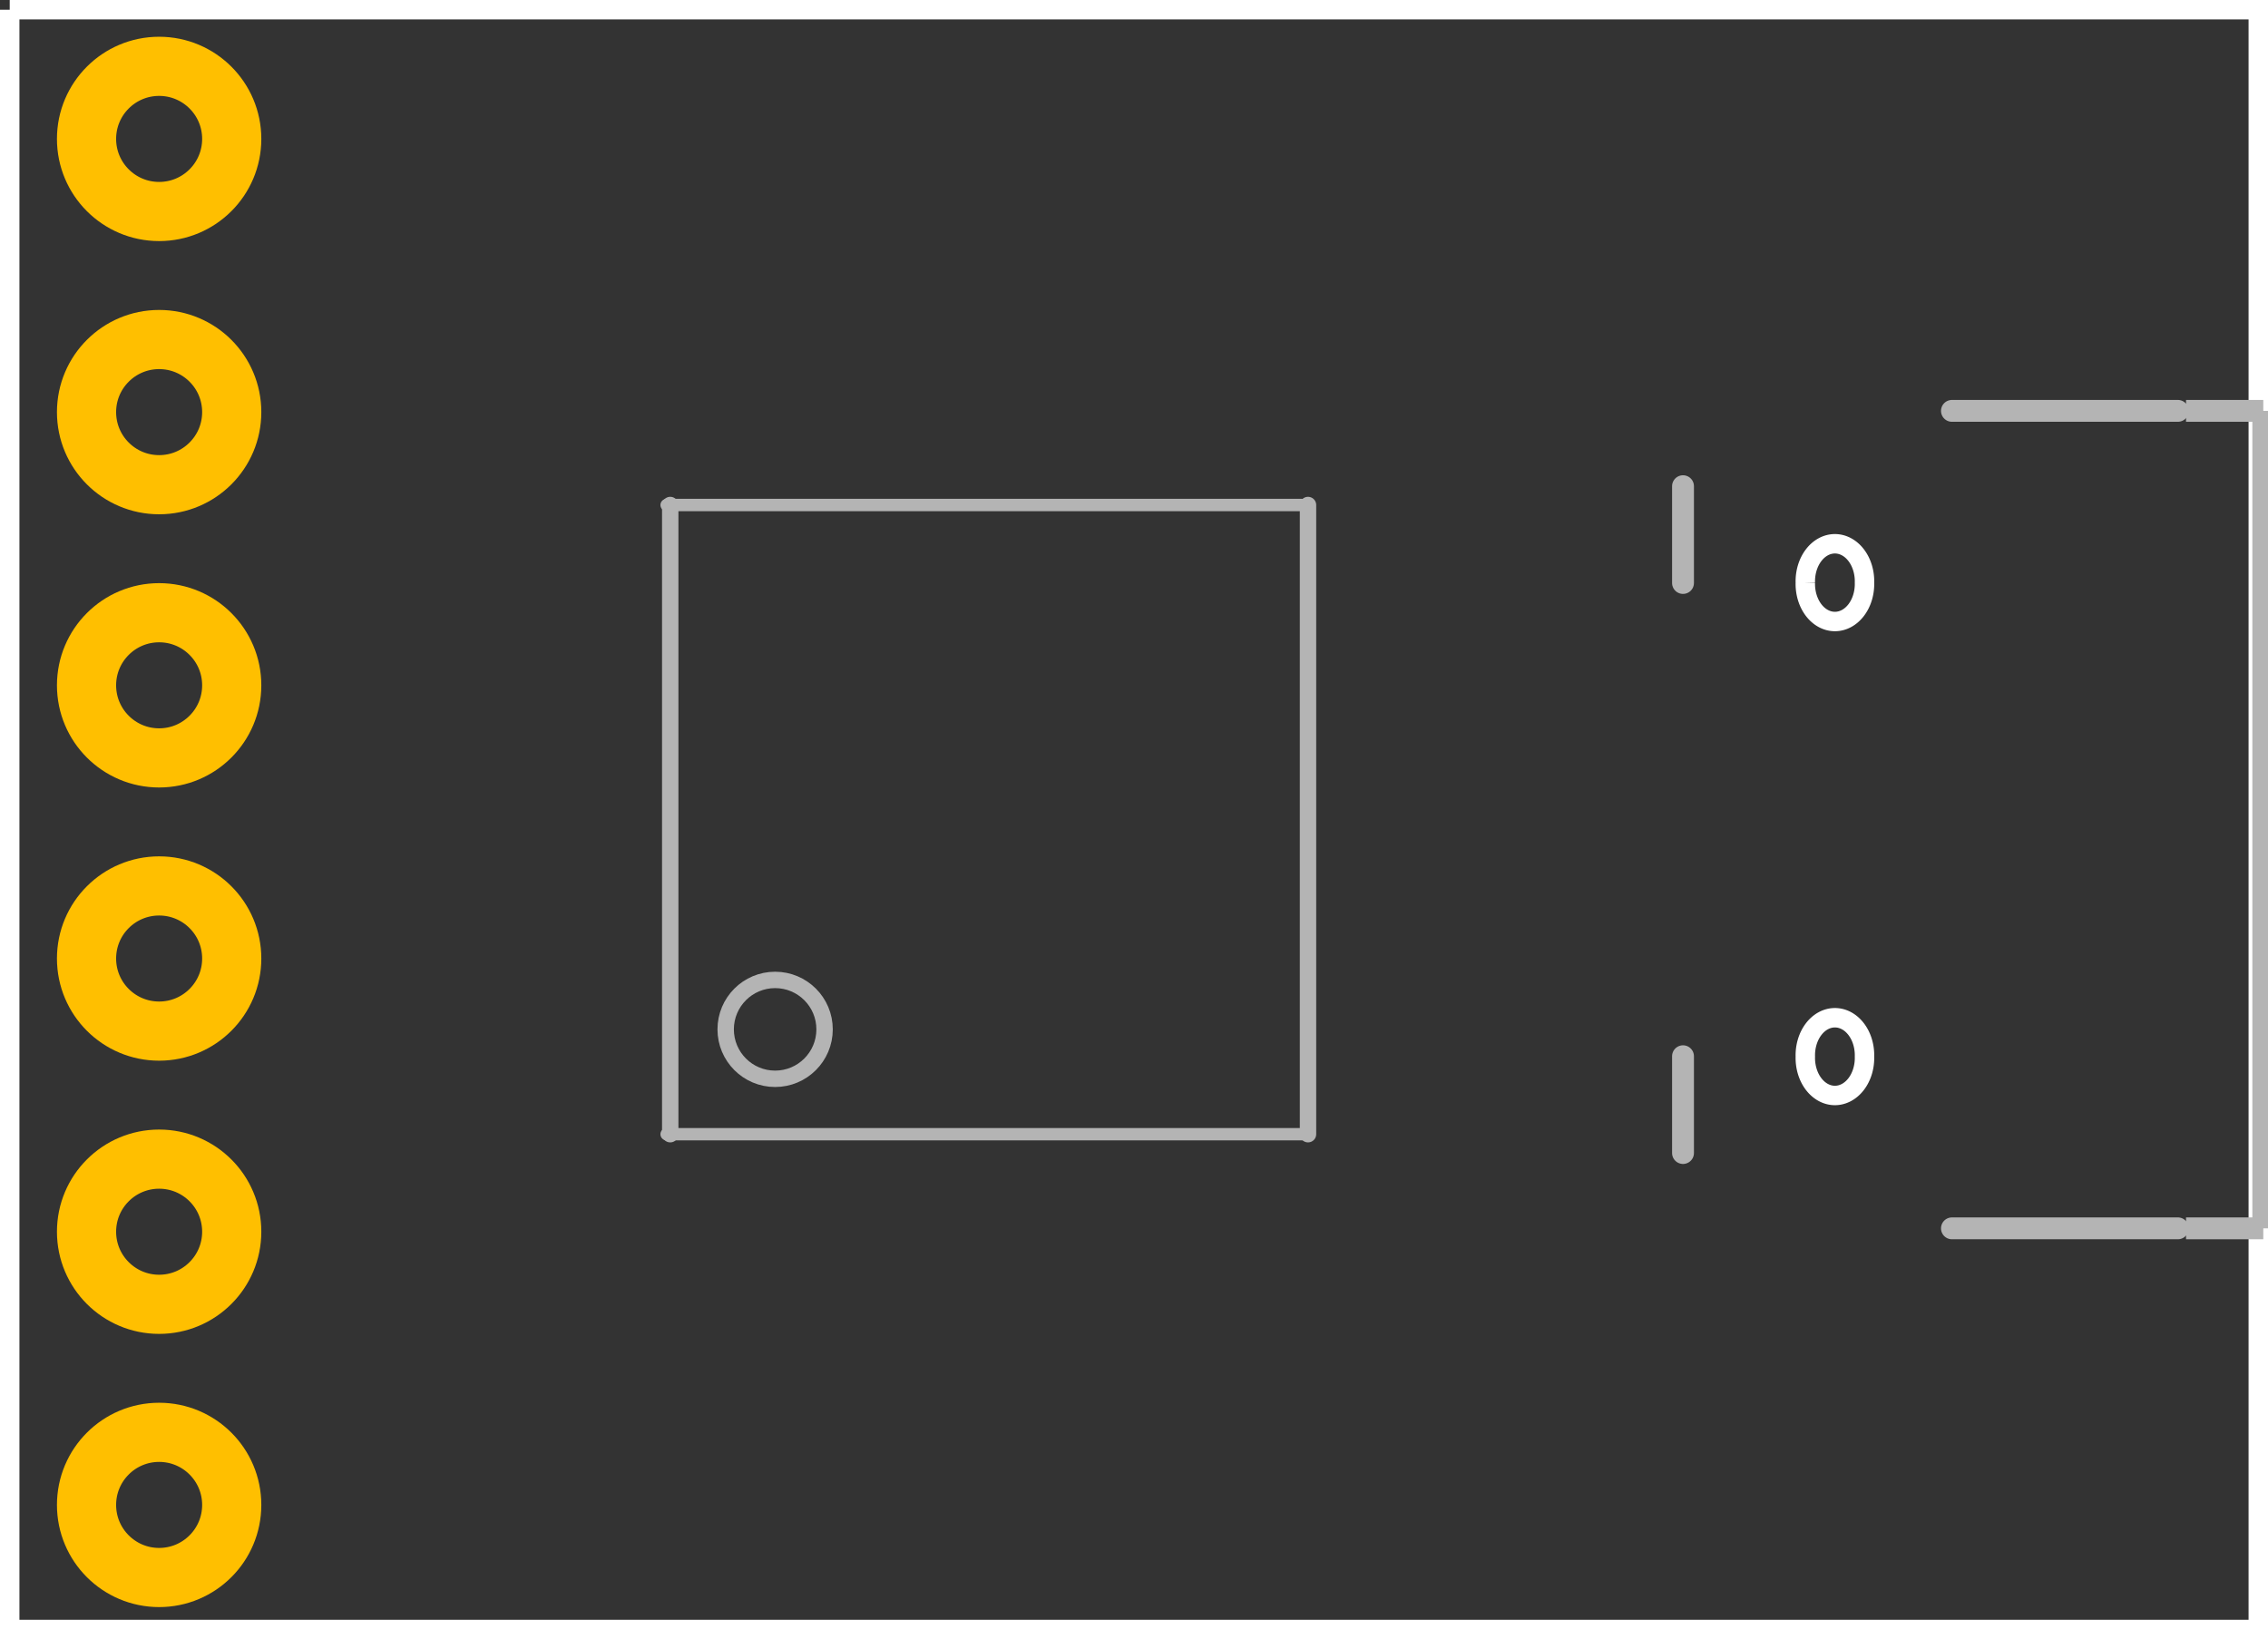 <?xml version="1.0" encoding="UTF-8" standalone="no"?>
<svg
   xmlns:dc="http://purl.org/dc/elements/1.1/"
   xmlns:cc="http://creativecommons.org/ns#"
   xmlns:rdf="http://www.w3.org/1999/02/22-rdf-syntax-ns#"
   xmlns:svg="http://www.w3.org/2000/svg"
   xmlns="http://www.w3.org/2000/svg"
   viewBox="0 0 59.76 43.2"
   x="0in"
   id="svg15172"
   width="0.83in"
   y="0in"
   gorn="0"
   version="1.2"
   height="0.6in">
  <rect x="0" y="0" width="59.76" height="43.2" fill="#333333" stroke="none"/>
  <defs
     id="defs15176" />
  <desc
     id="desc15101">
    <referenceFile>CP2102 USB UART_pcb.svg</referenceFile>
  </desc>
  <desc
     id="desc15103">Fritzing footprint created with inkscape</desc>
  <g
     id="g3549"
     transform="translate(0,-1.7166141e-6)">
    <g
       id="g3547">
      <g
         id="g3545">
        <g
           id="silkscreen"
           stroke-width="0"
           gorn="0.4.0.0.0">
          <path
             stroke="#ffffff"
             fill="none"
             id="path15105"
             stroke-width="0.512"
             gorn="0.4.0.0.0.0"
             d="M 0.256,0.256 H 59.504 V 42.944 H 0.256 V 0.256 M 47.569,27.846 a 0.78,0.989 0 1 0 1.559,0 0.78,0.989 0 1 0 -1.559,0 z m 0,-12.491 a 0.78,0.989 0 1 0 1.559,0 0.78,0.989 0 1 0 -1.559,0 z" />
          <g
             id="g15113"
             stroke-width="0"
             gorn="0.4.0.0.0.1">
            <title
               id="title15107">element:JP1</title>
            <g
               id="g15111"
               stroke-width="0"
               gorn="0.4.0.0.0.1.1">
              <title
                 id="title15109">package:1X06</title>
            </g>
          </g>
          <g
             id="g15121"
             stroke-width="0"
             gorn="0.4.0.0.0.2">
            <title
               id="title15115">element:U$2</title>
            <g
               id="g15119"
               stroke-width="0"
               gorn="0.4.0.0.0.2.1">
              <title
                 id="title15117">package:SFE-NEW-WEBLOGO</title>
            </g>
          </g>
          <g
             id="IC"
             stroke-width="0"
             gorn="0.4.0.0.0.3">
            <title
               id="title15123">element:U1</title>
            <g
               id="g15137"
               stroke-width="0"
               gorn="0.4.0.0.0.3.1">
              <title
                 id="title15125">package:SSOP28DB</title>
              <line
                 stroke="#b4b4b4"
                 id="line15127"
                 x2="34.308"
                 x1="17.565"
                 style="stroke-linecap:round;"
                 y2="13.309"
                 stroke-width="0.326"
                 y1="13.309"
                 stroke-opacity="1"
                 gorn="0.4.0.0.0.3.1.1" />
              <line
                 stroke="#b4b4b4"
                 id="line15129"
                 x2="34.465"
                 x1="34.465"
                 style="stroke-linecap:round;"
                 y2="29.891"
                 stroke-width="0.432"
                 y1="13.309"
                 stroke-opacity="1"
                 gorn="0.4.0.0.0.3.1.2" />
              <line
                 stroke="#b4b4b4"
                 id="line15131"
                 x2="17.565"
                 x1="34.308"
                 style="stroke-linecap:round;"
                 y2="29.891"
                 stroke-width="0.326"
                 y1="29.891"
                 stroke-opacity="1"
                 gorn="0.4.0.0.0.3.1.3" />
              <line
                 stroke="#b4b4b4"
                 id="line15133"
                 x2="17.66"
                 x1="17.66"
                 style="stroke-linecap:round;"
                 y2="13.309"
                 stroke-width="0.432"
                 y1="29.891"
                 stroke-opacity="1"
                 gorn="0.4.0.0.0.3.1.4" />
              <circle
                 stroke="#b4b4b4"
                 fill="none"
                 id="circle15135"
                 stroke-width="0.432"
                 cy="27.128"
                 r="1.303"
                 stroke-opacity="1"
                 cx="20.424"
                 gorn="0.4.0.0.0.3.1.5" />
            </g>
          </g>
          <g
             id="g3539"
             transform="translate(-7.5)">
            <g
               id="g3537">
              <g
                 id="g3535">
                <g
                   stroke="#b4b4b4"
                   id="g15155"
                   stroke-width="0"
                   stroke-opacity="1"
                   gorn="0.4.0.0.0.4.0.0.0">
                  <title
                     id="title15141">element:X2</title>
                  <g
                     stroke="#b4b4b4"
                     id="g15153"
                     stroke-width="0"
                     stroke-opacity="1"
                     gorn="0.4.0.0.0.4.0.0.0.1">
                    <title
                       id="title15143">package:USB-MINIB</title>
                    <line
                       stroke="#b4b4b4"
                       id="line15145"
                       x2="58.932"
                       x1="64.885"
                       style="stroke-linecap:round;"
                       y2="32.372"
                       stroke-width="0.576"
                       y1="32.372"
                       stroke-opacity="1"
                       gorn="0.4.0.0.0.4.0.0.0.1.1" />
                    <line
                       stroke="#b4b4b4"
                       id="line15147"
                       x2="51.846"
                       x1="51.846"
                       style="stroke-linecap:round;"
                       y2="27.836"
                       stroke-width="0.576"
                       y1="30.387"
                       stroke-opacity="1"
                       gorn="0.4.0.0.0.4.0.0.0.1.2" />
                    <line
                       stroke="#b4b4b4"
                       id="line15149"
                       x2="51.846"
                       x1="51.846"
                       style="stroke-linecap:round;"
                       y2="12.813"
                       stroke-width="0.576"
                       y1="15.364"
                       stroke-opacity="1"
                       gorn="0.4.0.0.0.4.0.0.0.1.3" />
                    <line
                       stroke="#b4b4b4"
                       id="line15151"
                       x2="64.885"
                       x1="58.932"
                       style="stroke-linecap:round;"
                       y2="10.828"
                       stroke-width="0.576"
                       y1="10.828"
                       stroke-opacity="1"
                       gorn="0.4.0.0.0.4.0.0.0.1.4" />
                  </g>
                </g>
              </g>
            </g>
          </g>
          <line
             stroke="#b4b4b4"
             fill="none"
             id="line15157"
             x2="59.636"
             x1="57.6"
             y2="32.372"
             stroke-width="0.576"
             y1="32.372"
             fill-opacity="1"
             stroke-opacity="1"
             gorn="0.4.0.0.0.5" />
          <line
             stroke="#b4b4b4"
             fill="none"
             id="line15159"
             x2="59.636"
             x1="57.6"
             y2="10.828"
             stroke-width="0.576"
             y1="10.828"
             fill-opacity="1"
             stroke-opacity="1"
             gorn="0.4.0.0.0.6" />
          <line
             stroke="#b4b4b4"
             fill="none"
             id="line15161"
             x2="59.636"
             x1="59.636"
             y2="10.828"
             stroke-width="0.576"
             y1="32.372"
             fill-opacity="1"
             stroke-opacity="1"
             gorn="0.4.0.0.0.7" />
        </g>
      </g>
    </g>
  </g>
  <g
     id="g3563"
     transform="translate(-3.396,0.45)">
    <g
       id="g3561">
      <g
         id="g3559">
        <g
           id="copper1"
           stroke-width="0"
           gorn="0.5.0.0.0">
          <g
             id="copper0"
             stroke-width="0"
             gorn="0.5.0.0.0.0">
            <circle
               stroke="#ffbf00"
               fill="none"
               id="connector6pad"
               stroke-width="1.559"
               cy="39.211"
               r="1.913"
               cx="7.589"
               gorn="0.5.0.0.0.0.0" />
            <circle
               stroke="#ffbf00"
               fill="none"
               id="connector7pad"
               stroke-width="1.559"
               cy="32.011"
               r="1.913"
               cx="7.589"
               gorn="0.5.0.0.0.0.1" />
            <circle
               stroke="#ffbf00"
               fill="none"
               id="connector8pad"
               stroke-width="1.559"
               cy="24.811"
               r="1.913"
               cx="7.589"
               gorn="0.5.0.0.0.0.2" />
            <circle
               stroke="#ffbf00"
               fill="none"
               id="connector9pad"
               stroke-width="1.559"
               cy="17.611"
               r="1.913"
               cx="7.589"
               gorn="0.5.0.0.0.0.3" />
            <circle
               stroke="#ffbf00"
               fill="none"
               id="connector10pad"
               stroke-width="1.559"
               cy="10.411"
               r="1.913"
               cx="7.589"
               gorn="0.5.0.0.0.0.4" />
            <circle
               stroke="#ffbf00"
               fill="none"
               id="connector11pad"
               stroke-width="1.559"
               cy="3.211"
               r="1.913"
               cx="7.589"
               gorn="0.5.0.0.0.0.5" />
          </g>
        </g>
      </g>
    </g>
  </g>
</svg>
